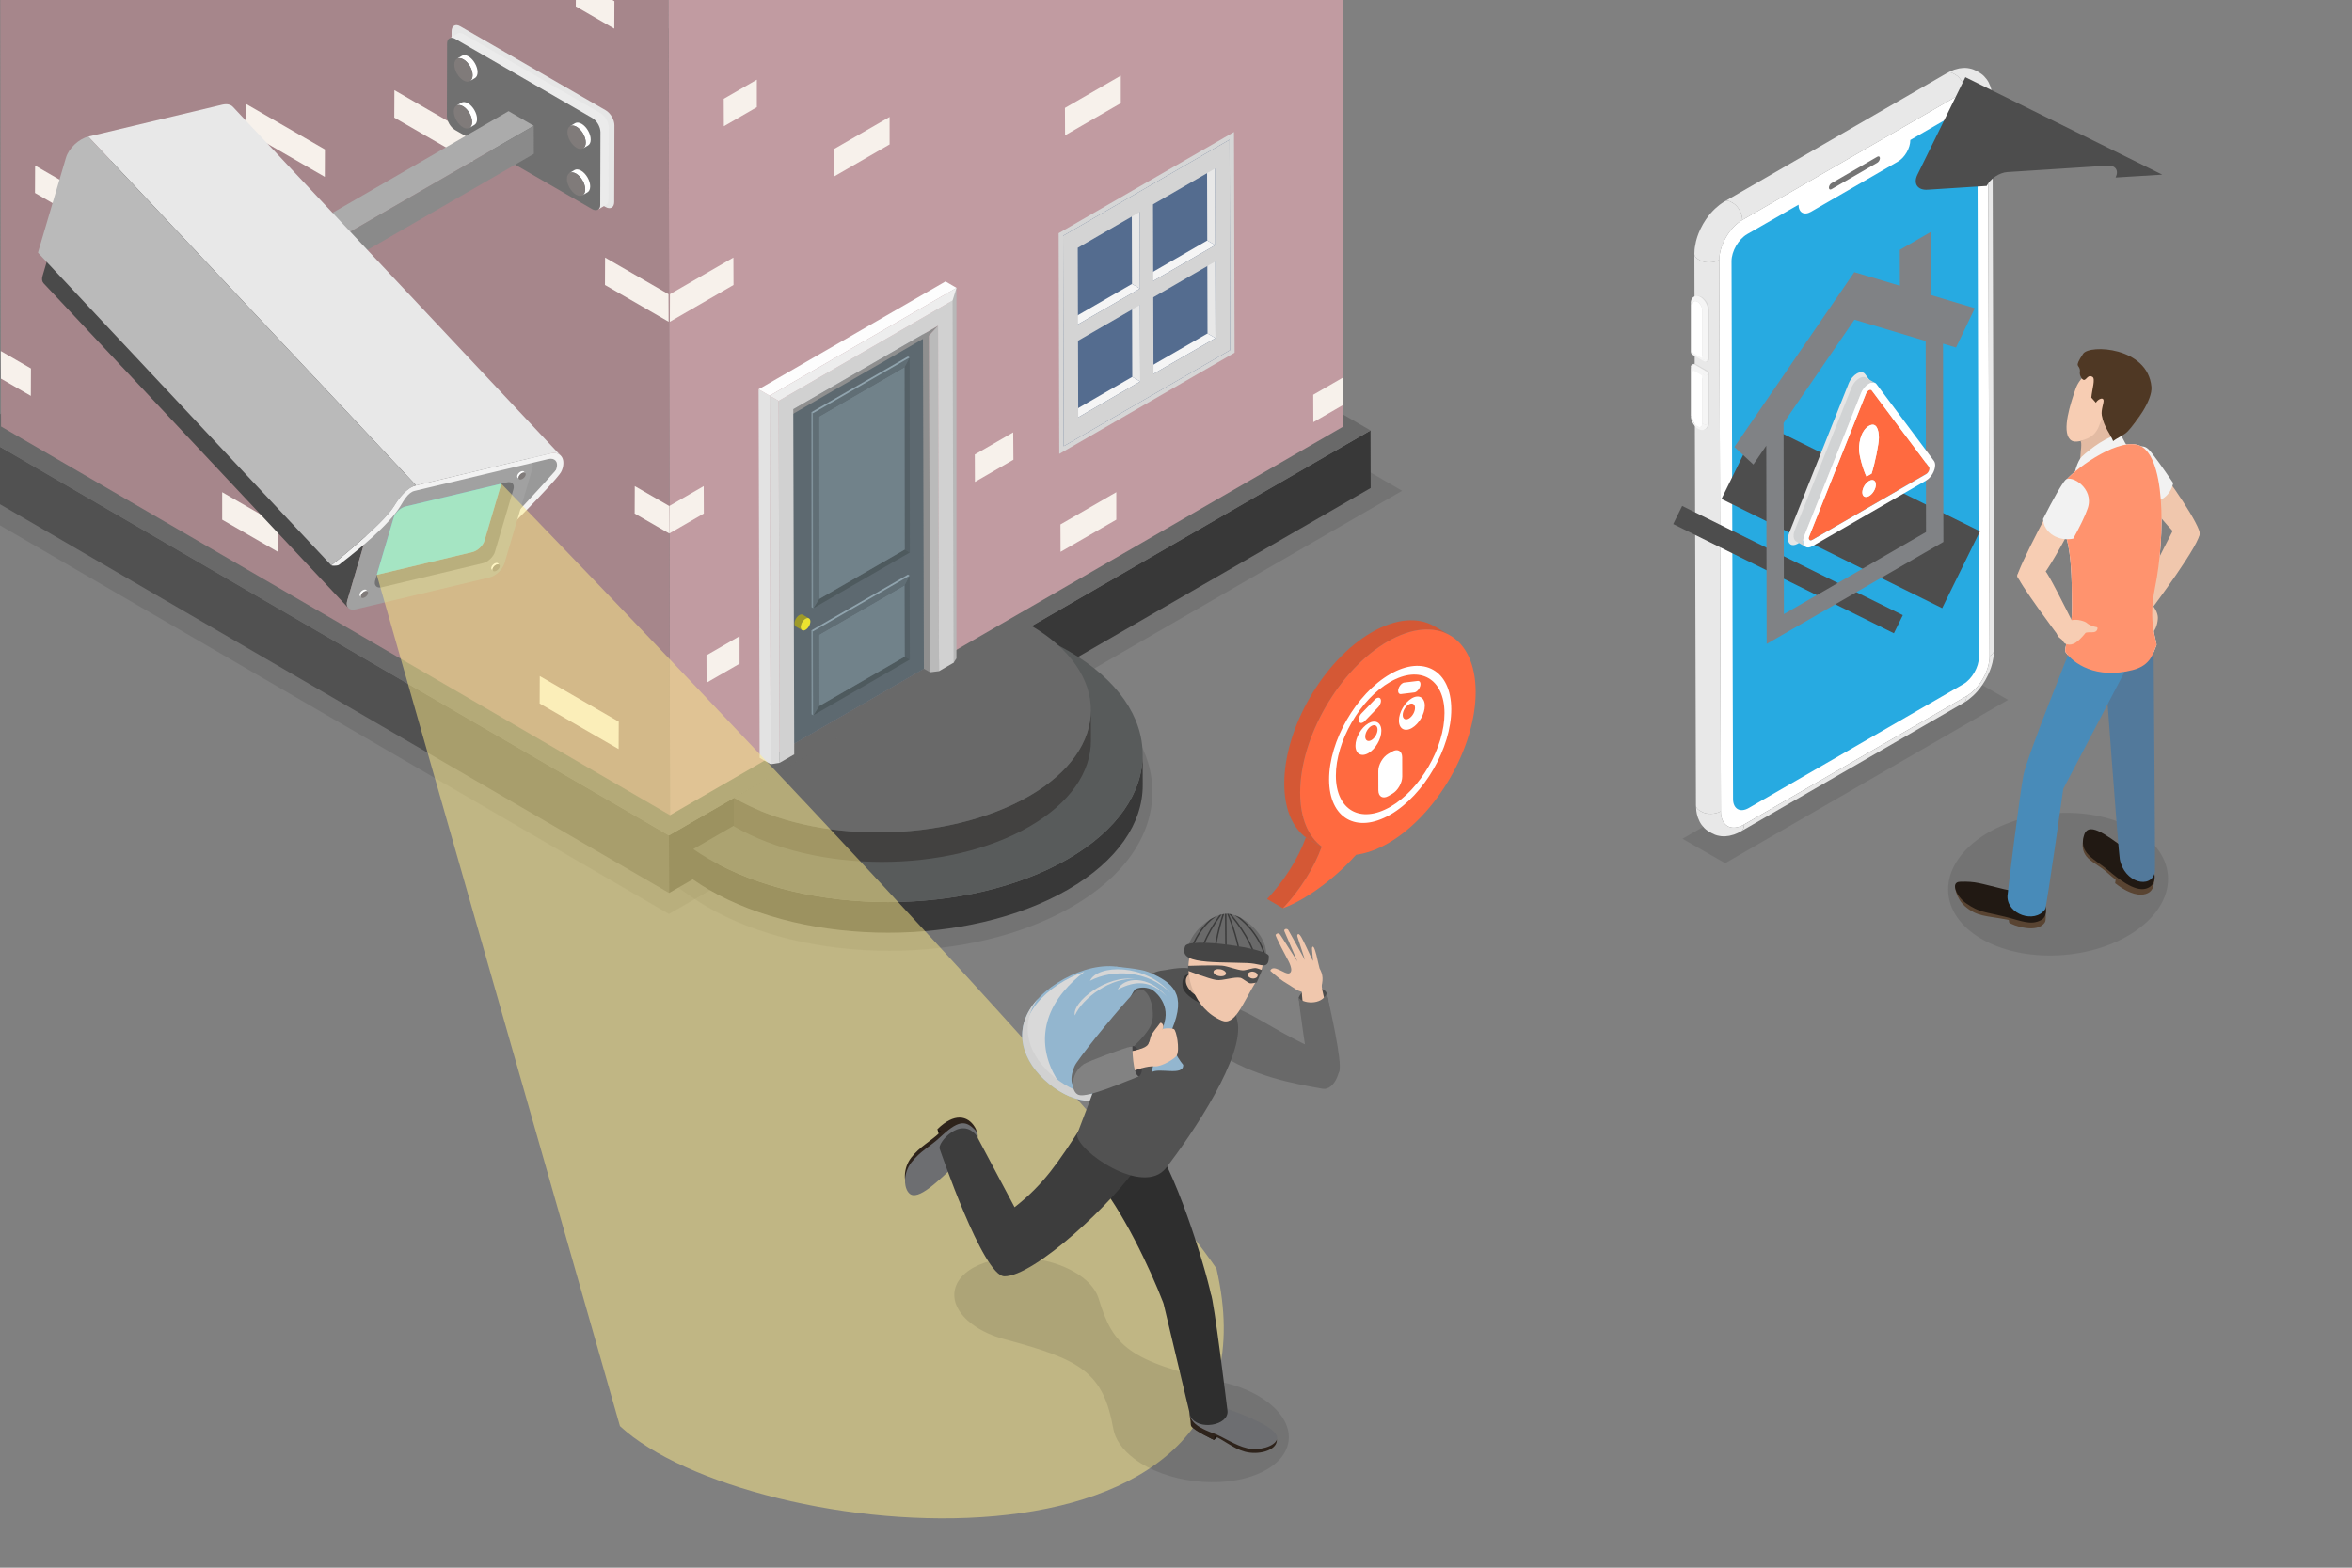 <svg xmlns="http://www.w3.org/2000/svg" xmlns:xlink="http://www.w3.org/1999/xlink" enable-background="new 0 0 3000 2000" viewBox="0 0 3000 2000"><rect x="0" y="0" width="3000" height="2000" fill="#808080" stroke="none"/><switch><g><path fill="#fff" d="M2725.972,567.422c36.714,8.862,36.042,116.643,22.765,182.147
				c-9.233,45.551,2.349,67.263,1.903,73.465c-4.505,9.94-6.754,25.627-30.134,31.703c-46.982,12.211-76.289-8.297-86.299-23.423
				c-0.468-12.005,8.942-21.643,8.654-58.97c-0.312-40.348-1.259-62.168-6.156-82.484c-6.267-26.001-13.692-60.087-3.302-75.024
				C2642.648,601.548,2696.808,560.382,2725.972,567.422z"/><path fill="#f0c7ad" d="M2804.759,676.083c-8.213-21.957-50.762-81.88-63.788-94.513
											c-7.917-7.679-18.433-9.399-29.524-4.935c-14.627,5.886-1.128,26.73,8.647,39.102c0,0,33.316,43.11,51.627,62.185
											C2779.319,685.837,2811.316,693.615,2804.759,676.083z"/><path fill="#f2f2f2" d="M2740.465,573.227c-7.917-7.678-16.42-1.949-27.512,2.514
											c-14.627,5.886-10.346,19.981-0.571,32.353c0,0,15.561,18.356,25.321,31.709c13.179,2.994,30.086-4.417,34.256-23.498
											C2761.114,600.307,2746.037,578.632,2740.465,573.227z"/><path fill="#f0c7ad" d="M2744.728,776.403l-24.301,1.734c0,0,46.598-93.165,50.589-100.31
											c4.319-7.732,31.44-5.998,34.443,1.695C2809.551,690.006,2744.728,776.403,2744.728,776.403z"/><path fill="#f0c7ad" d="M2721.825,797.394c1.335-2.984,1.359-8.318,2.311-9.083c0.303-0.042,2.275,4.468,2.656,10.54
									c0.453,7.2,0.311,9.653,1.04,10.716c2.522,6.753,15.007-0.401,16.578-1.509c5.847-4.122,8.111-14.878,7.967-20.351
									c-0.161-6.133-4.28-12.657-7.009-15.712c-1.798-2.013-4.982-12.148-5.562-14.156c-2.518-8.717-15.569,1.034-16.988,4.617
									c-1.348,3.403-1.832,5.425-3.096,6.934c-4.374,5.219-5.174,14.761-4.613,16.493c1.228,3.794,0.248,10.662-0.63,13.316
									c-0.231,0.699,0.126,1.479,0.829,1.699C2717.476,801.576,2720.136,801.168,2721.825,797.394z"/><ellipse cx="2625.095" cy="1128.031" opacity=".1" rx="140.526" ry="90.617" transform="rotate(-4.704 2624.59 1127.842)"/><path fill="#594432" d="M2698.914,1121.079c-0.491,0.969-0.78,4.158-1.04,5.666
																		c12,9.669,26.909,17.077,38.574,13.831c10.112-2.814,11.628-11.356,9.799-19.601L2698.914,1121.079z"/><path fill="#594432" d="M2737.088,1138.578c-14.653,4.077-37.872-15.019-48.961-25.042
																		c-10.728-9.697-21.106-13.566-27.017-21.197c-4.956-6.398-5.566-13.91-3.776-22.019
																		c4.723-21.391,26.004-3.024,52.929,16.485c17.293,12.53,28.671,13.612,34.064,23.945
																		C2748.809,1119.338,2750.381,1134.88,2737.088,1138.578z"/><path fill="#211913" d="M2737.166,1133.738c-14.653,4.077-35.722-12.952-47.327-22.759
																		c-11.045-9.333-22.18-15.156-28.091-22.787c-4.956-6.398-5.958-12.363-4.168-20.472
																		c4.722-21.391,26.867-4.028,53.792,15.481c17.294,12.53,28.671,13.612,34.064,23.945
																		C2749.918,1115.734,2750.458,1130.039,2737.166,1133.738z"/><path fill="#52799b" d="M2703.791,1096.041c5.604,30.145,39.992,38.873,44.843,16.561
																	c0.616-2.834-1.712-279.233-1.712-279.233l-62.538,12.228C2684.384,845.597,2701.894,1085.841,2703.791,1096.041z"/><path fill="#594432" d="M2562.713,1176.924c4.073,3.661,36.5,14.991,45.694-0.545
																		c1.377-2.327,0.866-9.9,0.866-9.9l-47.663,2.107L2562.713,1176.924z"/><path fill="#594432" d="M2605.638,1173.259c-9.126,11.241-23.768,4.061-46.497-0.245
																		c-25.849-4.896-37.34-3.352-53.016-16.998c-10.095-8.789-16.861-28.526-7.187-28.505
																		c20.646,0.043,25.307,7.053,57.093,14.641c20.772,4.959,33.599-1.349,43.914,4.078
																		C2608.002,1150.469,2613.148,1164.01,2605.638,1173.259z"/><path fill="#211913" d="M2603.513,1173.773c-13.406,7.185-25.4,0.805-46.756-4.408
																		c-25.826-6.304-31.476-5.088-48.679-16.75c-11.85-8.033-21.184-27.267-8.127-27.691
																		c20.635-0.67,24.639,1.942,56.425,9.531c20.772,4.959,38.939,3.202,47.153,11.472
																		C2610.354,1152.798,2613.08,1168.646,2603.513,1173.773z"/><path fill="#488bb9" d="M2560.548,1143.172c-0.621,23.293,34.685,35.515,47.981,16.953
																	c2.013-2.81,23.178-153.726,23.178-153.726l83.091-158.638l-74.209-19.028c0,0-54.794,135.733-59.701,160.266
																	C2576.453,1011.177,2560.675,1138.386,2560.548,1143.172z"/><path fill="#f7cdb3" d="M2695.436,568.613c9.254-15.583,27.329-22.35,36.344-43.893
																		c15.683-37.477,12.643-45.308-12.123-55.671c-20.898-8.745-62.036-2.573-72.355,27.371
																		c-6.3,18.282-17.712,52.729-7.076,64.005c6.612,7.009,18.25-1.172,19.778,2.476
																		C2661.234,565.836,2693.286,572.234,2695.436,568.613z"/><path fill="#e3bba3" d="M2653.466,562.494c2.65,1.528,0.166,14.746,0.039,20.274
																		c-0.095,4.161-0.146,8.163,0.259,10.367l53.542-2.656c2.368-2.134,1.725-16.501-4.721-17.426
																		c0.252-1.893,3.826-31.009,7.935-54.763c-13.711,14.256-26.766,5.79-32.286,22.687
																		C2672.21,559.419,2658.964,560.245,2653.466,562.494z"/><path fill="#f2f2f2" d="M2704.338,555.383c-14.078-1.588-38.744,17.633-49.102,27.3
																		c-4.773,4.454-11.532,22.771-10.182,36.272c7.297-9.876,17.251-27.805,27.045-30.227
																		c19.24-4.758,35.298-13.275,39.872-18.202c1.13-1.217,1.543-2.844,0.096-3.658
																		C2710.121,565.773,2706.867,555.668,2704.338,555.383z"/><path fill="#4f3824" d="M2744.172,493.346c-4.715-50.927-79.13-54.143-87.133-42.039
																		c-12.619,19.085-4.26,12.605-4.008,22.009c-1.062,4.76,1.555,8.969,3.069,10.358
																		c4.809,4.414,5.74-7.138,12.929-2.817c3.868,2.324-0.504,15.462-1.534,26.35l5.887,6.644
																		c1.162-3.276,8.804-8.158,9.719-3.248c0.61,3.271-3.496,12.256-2.24,19.337
																		c2.622,14.779,11.868,25.464,14.438,32.809c5.236-4.156,14.133-7.686,18.65-12.484
																		C2723.537,540.077,2745.801,510.941,2744.172,493.346z"/><path fill="#ff936e" d="M2725.972,567.422c36.714,8.862,36.042,116.643,22.765,182.147
																	c-9.233,45.551,2.349,67.263,1.903,73.465c-4.505,9.94-6.754,25.627-30.134,31.703
																	c-46.982,12.211-76.289-8.297-86.299-23.423c-0.468-12.005,8.942-21.643,8.654-58.97
																	c-0.312-40.348-1.259-62.168-6.156-82.484c-6.267-26.001-13.692-60.087-3.302-75.024
																	C2642.648,601.548,2696.808,560.382,2725.972,567.422z"/><g><path fill="#f7cdb3" d="M2631.279,789.371c4.322,2.349,7.265,2.836,11.226,1.812
																c7.39-1.911,17.432,1.877,18.915,3.279c3.248,3.07,9.581,5.187,12.69,5.578c0.818,0.103,1.436,0.84,1.32,1.657
																c-0.358,2.519-2.052,5.014-6.686,4.904c-3.664-0.087-7.334,0.116-8.568,0.711
																c-0.092,0.139-5.754,7.642-11.901,12.033c-8.606,6.147-15.434,1.424-15.962,0.165
																c-1.171-2.789-3.996-4.826-5.86-6.244C2619.028,807.62,2626.583,786.774,2631.279,789.371L2631.279,789.371z"/><path fill="#f7cdb3" d="M2573.187,733.89c2.163-10.46,24.407-11.7,35.521-5.35
																c3.462,1.978,26.403,48.169,34.235,63.741c6.043,12.017-6.275,23.527-16.657,19.989
																C2626.285,812.271,2571.958,739.834,2573.187,733.89z"/><path fill="#f7cdb3" d="M2636.158,614.458c7.082-6.44,23.436,13.161,17.837,29.998
																c-8.84,26.583-41.514,81.693-45.947,86.227c-8.949,9.152-29.927,16.775-34.944,5
																C2570.954,730.637,2625.59,624.069,2636.158,614.458z"/><path fill="#f2f2f2" d="M2634.809,612.025c-4.469,4.064-16.578,25.904-28.904,50.139
															c1.065,18.372,20.646,28.891,38.554,24.998c8.042-14.639,15.263-29.117,18.499-38.888
															C2671.437,622.682,2641.891,605.585,2634.809,612.025z"/></g><g><polygon points="2146.044 1070.062 2200.459 1101.211 2561.34 892.856 2506.925 861.706" opacity=".1"/><path fill="#fff" d="M2222.374,280.689c-16.271,9.384-29.458,32.225-29.396,50.916
																			c0.665,234.466,1.33,468.932,1.994,703.399c0.045,18.709,13.316,26.266,29.588,16.861
																			c94.586-54.609,189.172-109.218,283.757-163.828c16.272-9.385,29.457-32.216,29.396-50.916
																			c-0.665-234.466-1.329-468.932-1.994-703.398c-0.044-18.701-13.317-26.265-29.588-16.861
																			C2411.546,171.47,2316.96,226.079,2222.374,280.689z"/><path fill="#e8e8e8" d="M2504.579,896.652c0.947-0.586,2.231-1.335,3.157-1.955
																				c1.107-0.741,2.579-1.743,3.617-2.578c1.8-1.448,4.138-3.455,5.849-5.006c0.956-0.867,2.139-2.12,3.032-3.051
																				c1.993-2.077,7.154-7.817,12.013-16.24c5.017-8.695,7.399-16.258,8.009-18.368c0.342-1.18,0.82-2.75,1.083-3.951
																				c0.493-2.251,1.086-5.268,1.438-7.545c0.093-0.598,0.555-3.82,0.57-8.504c0.008,2.708-1.89,5.507-5.634,7.668
																				c0.061,18.7-13.124,41.531-29.396,50.916C2508.33,892.313,2506.888,895.319,2504.579,896.652z"/><path fill="#e8e8e8" d="M2220.822,1060.479l28.376-16.383l28.376-16.383l28.376-16.383l28.375-16.383
																				l28.376-16.383l28.376-16.383l28.376-16.383l28.376-16.383l28.376-16.383l28.376-16.383
																				c2.309-1.333,3.75-4.338,3.738-8.614l-283.757,163.828C2224.572,1056.141,2223.131,1059.146,2220.822,1060.479z"/><path fill="#e8e8e8" d="M2167.701,1033.929l2.903,1.687c6.414,3.727,17.326,3.452,24.368-0.613
																				c0.045,18.709,13.316,26.266,29.588,16.861c0.012,4.276-1.429,7.281-3.738,8.614
																				c-1.299,0.728-3.049,1.669-4.402,2.29c-1.394,0.64-3.281,1.444-4.743,1.909c-1.751,0.556-4.116,1.21-5.917,1.569
																				c-1.485,0.296-3.499,0.517-5.01,0.606c-2.17,0.128-4.133-0.001-5.397-0.131
																				c-1.554-0.161-3.597-0.601-5.119-0.955c-0.834-0.194-1.927-0.548-2.717-0.878
																				c-1.406-0.588-3.241-1.466-4.59-2.175l-2.903-1.687c-3.703-2.157-6.008-4.57-6.104-4.671
																				c-1.073-1.132-2.461-2.69-3.388-3.945c-0.861-1.165-1.905-2.802-2.554-4.097
																				c-0.755-1.507-1.667-3.568-2.247-5.151c-0.49-1.337-0.995-3.173-1.313-4.561c-0.288-1.259-0.62-2.953-0.76-4.236
																				c-0.224-2.056-0.382-4.813-0.452-6.881C2163.212,1029.869,2164.698,1032.184,2167.701,1033.929z"/><path fill="#e8e8e8" d="M2543.348,829.453l-0.199-70.34l-0.199-70.34l-0.199-70.34l-0.199-70.34
																				l-0.199-70.34l-0.199-70.34l-0.199-70.34l-0.199-70.34l-0.199-70.34l-0.199-70.34
																				c0.008,2.708-1.89,5.506-5.634,7.668l1.994,703.399C2541.458,834.959,2543.355,832.161,2543.348,829.453z"/><path fill="#e8e8e8" d="M2488.137,90.772c1.395-0.64,3.282-1.444,4.744-1.909
																				c1.75-0.556,4.116-1.21,5.917-1.569c1.485-0.295,3.499-0.517,5.011-0.606c2.286-0.134,4.362,0.025,5.397,0.132
																				c1.554,0.16,3.598,0.601,5.119,0.955c0.834,0.194,1.927,0.548,2.717,0.878c0.783,0.327,1.695,0.745,2.586,1.173
																				c0.685,0.302,1.358,0.628,2.003,1.003l2.903,1.687c3.704,2.158,6.01,4.571,6.106,4.673
																				c1.073,1.132,2.461,2.69,3.388,3.945c0.86,1.165,1.904,2.802,2.553,4.097c0.756,1.507,1.667,3.568,2.247,5.151
																				c0.49,1.337,0.995,3.173,1.313,4.561c0.288,1.258,0.62,2.952,0.76,4.236c0.224,2.056,0.382,4.812,0.452,6.879
																				c0.007,2.707-1.891,5.506-5.635,7.668c-0.044-18.701-13.317-26.266-29.588-16.861
																				c-0.022-8.092-5.242-17.677-11.656-21.404l-2.903-1.687c-3.024-1.758-5.775-1.9-7.835-0.71
																				C2485.035,92.333,2486.785,91.392,2488.137,90.772z"/><path fill="#e8e8e8" d="M2165.707,330.531l2.903,1.687c6.414,3.727,17.326,3.452,24.368-0.614
																				l1.994,703.399c-7.042,4.066-17.954,4.341-24.368,0.613l-2.903-1.687c-3.004-1.746-4.489-4.06-4.495-6.445
																				l-0.2-70.34l-0.199-70.34l-0.2-70.34l-0.199-70.34l-0.2-70.34l-0.199-70.34l-0.2-70.34l-0.199-70.34l-0.2-70.34
																				l-0.199-70.34C2161.218,326.471,2162.703,328.785,2165.707,330.531z"/><path fill="#e8e8e8" d="M2483.738,93.06c2.06-1.189,4.81-1.048,7.834,0.71l2.903,1.687
																				c6.414,3.727,11.633,13.312,11.656,21.404l-283.757,163.827c-0.023-8.091-5.242-17.676-11.656-21.404
																				l-2.903-1.687c-3.024-1.757-5.775-1.899-7.835-0.71C2294.566,202.277,2389.152,147.67,2483.738,93.06z"/><path fill="#e8e8e8" d="M2161.781,315.584c0.352-2.277,0.945-5.294,1.438-7.544
																				c0.263-1.2,0.742-2.77,1.083-3.95c0.611-2.111,2.994-9.674,8.01-18.369c4.861-8.426,10.021-14.166,12.013-16.242
																				c0.893-0.931,2.077-2.184,3.032-3.051c1.711-1.552,4.049-3.559,5.849-5.007c1.039-0.835,2.51-1.838,3.617-2.579
																				c0.926-0.619,2.21-1.368,3.157-1.955c2.06-1.189,4.81-1.047,7.834,0.71l2.903,1.687
																				c6.414,3.727,11.633,13.312,11.656,21.404c-16.271,9.384-29.458,32.225-29.396,50.916
																				c-7.042,4.066-17.954,4.341-24.368,0.614l-2.903-1.687c-3.003-1.745-4.488-4.059-4.495-6.444
																				C2161.227,319.403,2161.689,316.182,2161.781,315.584z"/><path fill="#d9d9d9" d="M2173.746,381.276c2.447,2.381,3.843,4.823,4.584,6.453
																				c1.583,3.481,1.776,5.699,1.839,7.673v0v6.265v6.266v6.266v6.266v6.266v6.265v6.266v6.265v6.266v6.266v0.001
																				c-0.004,0.808-0.241,1.35-0.343,1.545c-0.362,0.695-0.731,0.933-1.057,1.143l-0.557,0.319
																				c-0.943,0.493-1.895,0.451-2.997-0.134l-0.001-0.001l0.001,0.001c-4.903-2.813-9.807-5.625-14.71-8.438
																				c-0.147-0.085-0.28-0.22-0.403-0.378c0.123,0.158,0.255,0.293,0.403,0.378c-0.622-0.361-2.076-1.445-2.146-3.707
																				v0v-6.225v-6.225v-6.225v-6.225v-6.225v-6.225v-6.225v-6.225v-6.225v-6.225v0
																				c0.013-2.547,0.653-4.091,0.848-4.503c0.304-0.64,0.591-1.244,1.207-1.964c0.614-0.716,1.059-1.002,1.676-1.398
																				l0.557-0.319C2167.586,375.661,2172.759,380.315,2173.746,381.276z"/><path fill="#d9d9d9" d="M2180.22,476.684L2180.22,476.684v6.265v6.265v6.266v6.265v6.265v6.266v6.266
																				v6.266v6.265v6.266v0c-0.018,2.371-0.559,3.772-0.964,4.62c-0.567,1.186-1.295,1.894-1.903,2.363l0,0v0
																				c-0.037,0.031-0.073,0.063-0.111,0.093v0c-0.192,0.153-0.391,0.294-0.603,0.415l-0.556,0.319
																				c-0.75,0.402-1.392,0.66-2.454,0.788c-1.309,0.158-2.615-0.171-2.628-0.174c-0.509-0.13-1.862-0.477-3.343-1.392
																				c-0.071-0.044-0.14-0.092-0.213-0.134c-0.35-0.201-1.65-1.102-2.499-1.943c-1.815-1.796-3.339-3.696-4.873-7.13
																				c-0.13-0.292-0.803-1.847-1.228-3.761c-0.374-1.688-0.401-2.593-0.435-3.739c0,0.091,0.046,0.192,0.069,0.288
																				c-0.022-0.096-0.069-0.197-0.069-0.288v-6.225v-6.225v-6.225v-6.225v-6.225v-6.225v-6.225v-6.225v-6.225v-6.225
																				v0v0l0,0l0,0c0.004-0.809,0.241-1.351,0.343-1.546c0.362-0.695,0.731-0.933,1.057-1.143l0.557-0.319
																				c0.943-0.493,1.895-0.451,2.997,0.134l1.471,0.844l1.471,0.844l1.471,0.844l1.471,0.844l1.471,0.844l1.471,0.844
																				l1.471,0.844l1.471,0.844l1.471,0.844l1.471,0.844C2178.696,473.337,2180.15,474.421,2180.22,476.684z"/><path fill="#f5f5f5" d="M2157.786,450.576L2157.786,450.576L2157.786,450.576
																					c-0.741-0.612-1.14-1.254-1.14-1.797c0.069,2.263,1.524,3.346,2.146,3.707
																					C2158.314,452.213,2157.95,451.536,2157.786,450.576L2157.786,450.576z"/><path fill="#f5f5f5" d="M2156.646,386.529v6.225v6.225v6.225v6.225v6.225v6.225v6.225v6.225v6.225v6.225
																					c0,0.751,0.765,1.693,2.142,2.482v-62.25C2157.411,388.222,2156.646,387.28,2156.646,386.529z"/><path fill="#f5f5f5" d="M2158.792,452.487c4.904,2.813,9.807,5.625,14.71,8.438
																					c-0.659-0.378-1.101-1.524-1.101-3.125l-14.71-8.438C2157.69,450.963,2158.133,452.109,2158.792,452.487z"/><path fill="#f5f5f5" d="M2178.112,459.596c-0.362,0.695-0.731,0.933-1.057,1.143l-0.557,0.319
																					c-0.943,0.493-1.895,0.451-2.997-0.134c-0.478-0.274-0.841-0.95-1.006-1.911l0,0l0,0l0.003,0.003
																					c1.817,0.723,3.785,0.878,4.788,0.303l0.556-0.319c0.414-0.237,0.611-0.569,0.611-0.95
																					C2178.451,458.858,2178.214,459.401,2178.112,459.596z"/><rect width="2.836" height="18.664" x="2164.65" y="443.741" fill="#f5f5f5" transform="rotate(-60 2166.12 453.107)"/><path fill="#fff" d="M2164.615,384.719c-3.242-1.647-5.819,0.301-5.828,4.285
																					c0.002,19.635,0.003,39.27-0.009,58.896c-0.001,1.292,0.687,2.483,1.808,3.125
																					c3.089,1.768,6.185,3.541,9.282,5.314c0.639,0.366,1.437-0.094,1.437-0.83c0.005-19.9,0.003-39.822-0.006-59.73
																					c0.002-4.007-2.845-8.924-6.338-10.879C2164.838,384.828,2164.665,384.809,2164.615,384.719z"/><path fill="#f5f5f5" d="M2172.032,381.269c2.447,2.381,3.843,4.823,4.584,6.453
																					c1.583,3.481,1.776,5.699,1.839,7.673v0v6.265v6.266v6.266v6.266v6.266v6.266v6.265v6.265v6.266v6.266
																					c0,0.381-0.197,0.712-0.611,0.95l-0.556,0.319c-1.23,0.705-3.909,0.312-5.984-0.878v-62.655
																					c0.004-4.021-2.847-8.934-6.343-10.892c-0.115-0.064-0.294-0.084-0.343-0.182
																					c-3.245-1.633-5.826,0.302-5.83,4.3c-1.376-0.79-2.142-1.732-2.142-2.483c0.013-2.547,0.653-4.091,0.848-4.503
																					c0.304-0.64,0.591-1.244,1.208-1.964c0.614-0.716,1.059-1.002,1.676-1.398l0.556-0.319
																					C2165.873,375.655,2171.045,380.309,2172.032,381.269z"/><path fill="#f5f5f5" d="M2175.477,547.029c-0.227,0.169-0.435,0.307-0.603,0.415
																							C2175.086,547.323,2175.285,547.182,2175.477,547.029z"/><path fill="#f5f5f5" d="M2177.491,544.573c-0.567,1.186-1.295,1.894-1.903,2.363
																							c0.387-0.328,0.736-0.717,1.032-1.174c-0.296,0.457-0.644,0.846-1.032,1.174v0
																							c-0.037,0.031-0.073,0.063-0.111,0.093v0c-0.192,0.153-0.391,0.294-0.603,0.415l-0.557,0.319
																							c-0.75,0.402-1.392,0.66-2.454,0.788c-1.309,0.158-2.615-0.171-2.628-0.174
																							c-0.509-0.131-1.862-0.478-3.343-1.392c-0.072-0.044-0.141-0.092-0.214-0.134
																							c-0.35-0.201-1.649-1.102-2.499-1.943c-1.815-1.796-3.339-3.696-4.873-7.13
																							c-0.131-0.292-0.803-1.847-1.228-3.761c-0.374-1.688-0.401-2.593-0.435-3.739
																							c0,0.751,0.765,1.693,2.142,2.482c0.004,4.003,2.585,8.898,5.83,10.988c0.049-0.042,0.229,0.145,0.343,0.212
																							c3.496,2.052,6.347,0.41,6.343-3.616c2.075,1.19,4.754,1.583,5.984,0.878l0.556-0.319
																							c0.414-0.237,0.611-0.569,0.611-0.95C2178.437,542.324,2177.896,543.726,2177.491,544.573z"/><path fill="#f5f5f5" d="M2156.646,468.028v6.225v6.225v6.225v6.225v6.225v6.225v6.225v6.225v6.225
																						v6.225c0,0.751,0.765,1.693,2.142,2.482v-62.25C2157.411,469.721,2156.646,468.779,2156.646,468.028z"/><path fill="#f5f5f5" d="M2160.473,465.203l-0.557,0.319c-1.004,0.576-1.853,2.362-2.131,4.306l0-0.003
																						l-0.001-0.002c-0.74-0.612-1.138-1.254-1.138-1.796c0.004-0.809,0.241-1.351,0.343-1.546
																						c0.362-0.695,0.731-0.933,1.057-1.143l0.557-0.319c0.943-0.493,1.895-0.451,2.997,0.134
																						C2161.268,464.964,2160.884,464.967,2160.473,465.203z"/><rect width="5.511" height="16.617" x="2162.792" y="467.968" fill="#f5f5f5" transform="rotate(-60 2165.59 476.314)"/><path fill="#fff" d="M2170.151,478.303c-2.961-1.695-5.928-3.395-8.887-5.098
																							c-1.1-0.633-2.47,0.16-2.47,1.429c0,19.38-0.012,38.752-0.01,58.132c0.007,3.992,2.593,8.901,5.833,10.976
																							c0.042-0.037,0.221,0.148,0.344,0.219c3.495,2.059,6.348,0.413,6.344-3.619
																							c-0.01-20.018,0.004-40.042-0.005-60.06C2171.299,479.464,2170.861,478.709,2170.151,478.303z"/><path fill="#f5f5f5" d="M2175.184,473.64l-0.557,0.319c-1.229,0.705-2.227,3.227-2.227,5.63
																						l-14.71-8.438c0-2.404,0.997-4.925,2.227-5.63l0.557-0.319c0.41-0.236,0.795-0.239,1.125-0.049l1.471,0.844
																						l1.471,0.844l1.471,0.844l1.471,0.844l1.471,0.844l1.471,0.844l1.471,0.844l1.471,0.844l1.471,0.844
																						l1.471,0.844C2175.979,473.401,2175.594,473.405,2175.184,473.64z"/><path fill="#f5f5f5" d="M2178.455,483.564v6.266v6.266v6.266v6.266v6.265v6.266v6.266v6.266v6.266
																						c0,0.381-0.197,0.712-0.611,0.95l-0.556,0.319c-1.23,0.705-3.909,0.312-5.984-0.878l0-62.655
																						c2.075,1.19,4.755,1.583,5.984,0.878l0.556-0.319c0.414-0.237,0.611-0.569,0.611-0.95V483.564z"/><path fill="#f5f5f5" d="M2178.455,477.298c0,0.381-0.197,0.712-0.611,0.95l-0.556,0.319
																						c-1.003,0.575-2.97,0.42-4.787-0.302l-0.004-0.001c0.278-1.942,1.126-3.728,2.13-4.304l0.557-0.319
																						c0.41-0.235,0.795-0.239,1.125-0.049C2176.931,473.952,2178.385,475.036,2178.455,477.298z"/><g><path fill="#747474" d="M2336.105,241.345c-1.833,1.058-3.325,0.208-3.331-1.898
																				c-0.006-2.106,1.476-4.674,3.309-5.732l58.464-33.754c1.833-1.058,3.325-0.208,3.331,1.898
																				c0.006,2.106-1.476,4.674-3.31,5.732L2336.105,241.345L2336.105,241.345z"/><path fill="#27aae1" d="M2228.517,298.741c-11.019,6.362-19.955,21.831-19.919,34.492l1.923,686.127
																				c0.036,12.662,9.03,17.787,20.049,11.425l273.614-157.971c11.012-6.358,19.948-21.835,19.912-34.496
																				l-1.923-686.127c-0.036-12.662-9.03-17.779-20.042-11.421l-65.512,37.824
																				c0.029,10.261-7.024,22.47-15.747,27.506l-110.999,64.086c-8.722,5.036-15.815,0.994-15.843-9.029
																				L2228.517,298.741z"/></g><g><defs><path id="a" d="M2228.517,298.741c-11.019,6.362-19.955,21.831-19.919,34.492l1.923,686.127
																		c0.036,12.662,9.03,17.787,20.049,11.425l273.614-157.971c11.012-6.358,19.948-21.835,19.912-34.496
																		l-1.923-686.127c-0.036-12.662-9.03-17.779-20.042-11.421l-65.512,37.824c0.029,10.261-7.024,22.47-15.747,27.506
																		l-110.999,64.086c-8.722,5.036-15.815,0.994-15.843-9.029L2228.517,298.741z"/></defs><clipPath id="b"><use overflow="visible" xlink:href="#a"/></clipPath><rect width="595.306" height="188.734" x="2194.524" y="102.088" fill="#4d4d4d" clip-path="url(#b)" transform="rotate(-153.663 2492.196 196.493)"/><rect width="595.306" height="109.304" x="2065.769" y="603.81" fill="#4d4d4d" clip-path="url(#b)" transform="rotate(-153.663 2363.432 658.502)"/><rect width="595.306" height="25.78" x="2023.705" y="733.871" fill="#4d4d4d" clip-path="url(#b)" transform="rotate(-153.663 2321.366 746.8)"/></g><g><path fill="#808285" d="M2463.144,376.49l55.754,16.685l-24.004,50.195l-16.548-4.944l0.472,252.949
									l-225.436,130.155l-0.472-252.963l-16.466,24.018l-24.222-22.366l152.957-223.034l58.141,17.38l-0.13-45.846l39.725-22.935
									L2463.144,376.49z M2456.663,678.764l-0.446-243.735l-90.854-27.205l-90.415,131.861l0.446,243.735L2456.663,678.764
									L2456.663,678.764z"/></g><g><path fill="#e6e6e6" d="M2457.097,585.149c0.03,7.229-5.028,16.636-12.127,20.735l-152.18,87.861
									c-7.599,4.387-12.909,0.02-12.136-8.046c0.178-1.859,0.679-3.914,1.55-6.104l75.681-190.216
									c2.319-5.843,6.411-10.451,10.497-12.81c4.098-2.366,8.202-2.49,10.547,0.66l76.51,102.348
									C2456.539,581.054,2457.061,582.986,2457.097,585.149z"/><path fill="#ff6a40" d="M2387.39,498.043l72.997,97.648c1.107,1.503,0.375,3.815,0.013,4.733
									c-0.372,0.938-1.469,3.231-3.694,4.516l-145.192,83.827c-2.225,1.284-3.331,0.262-3.707-0.243
									c-0.365-0.499-1.109-1.958-0.013-4.733L2380,502.31c1.106-2.768,2.945-4.071,3.683-4.497
									C2384.432,497.38,2386.272,496.559,2387.39,498.043z M2387.25,604.249c4.035-12.559,9.314-37.803,9.291-45.751
									c-0.03-10.453-3.269-20.626-12.729-15.164c-9.45,5.456-12.621,19.329-12.591,29.782c0.022,7.948,5.427,27.023,9.52,34.89
									L2387.25,604.249L2387.25,604.249z M2384.065,632.771c4.758-2.747,8.612-9.256,8.597-14.534
									c-0.015-5.29-3.893-7.336-8.651-4.589c-4.758,2.747-8.6,9.25-8.585,14.54
									C2375.441,633.466,2379.308,635.518,2384.065,632.771L2384.065,632.771z"/><path fill="#fff" d="M2384.011,613.648c4.758-2.747,8.636-0.701,8.651,4.589
										c0.015,5.277-3.839,11.787-8.596,14.534c-4.758,2.747-8.625,0.695-8.64-4.582
										C2375.411,622.898,2379.254,616.395,2384.011,613.648z"/><path fill="#fff" d="M2383.812,543.335c9.461-5.462,12.7,4.71,12.729,15.164
										c0.023,7.948-5.256,33.191-9.291,45.75l-6.509,3.758c-4.093-7.867-9.497-26.943-9.52-34.89
										C2371.192,562.663,2374.363,548.79,2383.812,543.335z"/><path fill="#d1d3d4" d="M2377.836,494.79c0.102-0.125,0.203-0.251,0.306-0.373c0.259-0.304,0.526-0.589,0.793-0.875
										c0.18-0.193,0.358-0.393,0.541-0.577c0.128-0.128,0.261-0.242,0.39-0.366c0.479-0.458,0.966-0.886,1.459-1.281
										c0.166-0.133,0.332-0.267,0.499-0.393c0.608-0.457,1.22-0.883,1.834-1.238c0.514-0.297,1.028-0.542,1.539-0.763
										c0.137-0.059,0.274-0.117,0.41-0.171c0.307-0.12,0.612-0.223,0.915-0.314c0.135-0.04,0.271-0.088,0.404-0.123
										c0.167-0.043,0.33-0.072,0.495-0.105c0.198-0.04,0.397-0.082,0.593-0.109c0.116-0.016,0.229-0.024,0.344-0.034
										c0.225-0.021,0.449-0.034,0.668-0.035c0.093,0,0.185-0.001,0.277,0.003c0.035,0.001,0.068,0.008,0.103,0.009
										c1.535,0.778,3.033,1.527,4.315,2.272c-0.246-0.33-0.511-0.622-0.795-0.878c-0.105-0.094-0.223-0.159-0.333-0.243
										c-0.187-0.145-0.37-0.301-0.571-0.417l-0.441-0.256c0.147,0.068,0.299,0.123,0.44,0.205l-0.011-0.007
										c0.004,0.002,0.008,0.005,0.012,0.007l-12.158-7.065c-0.02-0.012-0.04-0.023-0.06-0.035
										c-0.182-0.102-0.368-0.193-0.559-0.273c-0.054-0.023-0.112-0.038-0.167-0.059c-0.062-0.024-0.126-0.045-0.189-0.067
										c-0.078-0.026-0.154-0.059-0.233-0.082c-0.172-0.05-0.349-0.087-0.527-0.121c-0.026-0.005-0.051-0.013-0.078-0.018
										c-0.009-0.002-0.018-0.005-0.026-0.006c-0.225-0.039-0.454-0.065-0.686-0.08c-0.051-0.003-0.104,0.001-0.155-0.001
										c-0.09-0.004-0.181-0.002-0.272-0.002c-0.112,0-0.221-0.008-0.333-0.003c-0.103,0.004-0.21,0.022-0.314,0.031
										c-0.121,0.01-0.242,0.02-0.364,0.036c-0.067,0.009-0.132,0.01-0.199,0.02c-0.121,0.019-0.247,0.055-0.369,0.079
										c-0.17,0.033-0.34,0.066-0.512,0.109c-0.059,0.015-0.116,0.021-0.175,0.037c-0.087,0.024-0.177,0.065-0.265,0.091
										c-0.299,0.089-0.598,0.191-0.901,0.309c-0.082,0.032-0.162,0.05-0.244,0.084c-0.052,0.021-0.104,0.055-0.155,0.077
										c-0.469,0.201-0.941,0.423-1.413,0.689c-0.024,0.014-0.048,0.027-0.072,0.041c-0.031,0.018-0.062,0.035-0.093,0.053
										c-0.031,0.018-0.062,0.036-0.092,0.054c-0.025,0.015-0.05,0.029-0.074,0.044c-0.569,0.337-1.135,0.736-1.698,1.161
										c-0.138,0.104-0.274,0.212-0.411,0.322c-0.604,0.481-1.203,0.993-1.784,1.567c-0.001,0.001-0.002,0.002-0.003,0.003
										c-0.05,0.05-0.098,0.107-0.148,0.158c-0.362,0.365-0.722,0.739-1.07,1.138c0.001,0,0.002,0.001,0.002,0.001l0,0
										c-0.001-0.001-0.001-0.001-0.002-0.001c-0.008,0.009-0.015,0.019-0.022,0.028c-0.009,0.01-0.018,0.019-0.027,0.029
										c-0.315,0.362-0.624,0.737-0.925,1.126c-0.087,0.112-0.17,0.232-0.256,0.347c-0.073,0.097-0.145,0.195-0.217,0.294
										c-0.092,0.126-0.187,0.247-0.277,0.376c-0.222,0.316-0.438,0.639-0.649,0.969l0.011,0.007
										c-0.873,1.365-1.658,2.839-2.299,4.419c0.008,0.005,0.016,0.01,0.024,0.014c-0.025,0.061-0.055,0.117-0.079,0.178
										l-0.018-0.01l-72.206,181.481c-0.024,0.06-0.048,0.12-0.071,0.18c0,0,0,0,0,0l0,0c0,0,0,0,0,0
										c-0.001,0.003-0.002,0.007-0.004,0.01c-0.012,0.03-0.023,0.06-0.035,0.089c-0.139,0.363-0.268,0.721-0.386,1.076
										c-0.022,0.066-0.038,0.129-0.059,0.194c-0.044,0.136-0.083,0.269-0.124,0.404c-0.054,0.177-0.114,0.357-0.163,0.532
										c-0.035,0.125-0.059,0.244-0.091,0.368c-0.048,0.185-0.094,0.369-0.136,0.552c-0.025,0.109-0.058,0.221-0.081,0.328
										c-0.026,0.122-0.038,0.236-0.061,0.356c-0.055,0.284-0.104,0.564-0.145,0.84c-0.015,0.104-0.041,0.214-0.055,0.317
										c-0.027,0.209-0.05,0.417-0.069,0.621c0,0.002,0,0.005-0.001,0.007c-0.393,4.099,0.861,7.197,3.215,8.565l12.158,7.065
										c-2.354-1.368-3.607-4.465-3.214-8.565l0,0c0-0.001,0-0.002,0-0.003c0.029-0.301,0.079-0.615,0.126-0.927
										c0.04-0.267,0.086-0.537,0.14-0.812c0.048-0.246,0.101-0.494,0.16-0.746c0.042-0.177,0.084-0.355,0.132-0.535
										c0.088-0.336,0.187-0.677,0.295-1.023c0.032-0.103,0.06-0.204,0.094-0.308c0.159-0.482,0.333-0.972,0.531-1.47
										l72.206-181.481c0.822-2.07,1.877-3.975,3.078-5.67c0.044-0.062,0.09-0.121,0.135-0.182
										C2377.174,495.619,2377.502,495.199,2377.836,494.79z"/><path fill="#fff" d="M2468.3,593.281c0.029,6.897-4.797,15.872-11.57,19.783l-145.192,83.827
										c-7.25,4.186-12.316,0.019-11.578-7.677c0.17-1.774,0.648-3.734,1.479-5.824l72.206-181.481
										c2.213-5.575,6.116-9.971,10.015-12.222c3.91-2.257,7.826-2.376,10.063,0.63l72.997,97.648
										C2467.768,589.374,2468.266,591.217,2468.3,593.281z M2460.401,600.424c0.362-0.919,1.094-3.23-0.013-4.733l-72.997-97.648
										c-1.119-1.484-2.958-0.663-3.708-0.23c-0.738,0.426-2.576,1.728-3.683,4.497l-72.206,181.481
										c-1.095,2.775-0.352,4.234,0.013,4.733c0.376,0.505,1.483,1.527,3.707,0.243l145.192-83.827
										C2458.932,603.655,2460.029,601.361,2460.401,600.424L2460.401,600.424z"/></g></g><g><defs><rect id="c" width="2028.024" height="1374.382"/></defs><clipPath id="d"><use overflow="visible" xlink:href="#c"/></clipPath><g clip-path="url(#d)"><polygon points="1788.363 626.146 858.99 86.05 -76.155 625.951 853.218 1166.05" opacity=".1"/><path d="M1134.285,1213.024c-87.538-0.005-170.024-19.924-232.254-56.091
												c-6.909-4.013-13.683-8.343-20.737-13.246l-25.5-17.72l480.78-277.582l9.411,4.576
												c8.343,4.061,15.733,7.972,22.604,11.956c65.406,38.01,101.375,89.713,101.298,145.592
												c-0.087,56.221-36.586,108.232-102.8,146.453c-62.615,36.153-145.294,56.062-232.783,56.062
												C1134.295,1213.024,1134.295,1213.024,1134.285,1213.024z" opacity=".1"/><path fill="#515151" d="M853.408,1139.242c-6.823-3.965-13.645-7.93-20.468-11.895
													C618.168,1002.535,403.395,877.722,188.622,752.91c-19.317-11.225-38.633-22.451-57.95-33.677
													c-55.451-32.225-110.902-64.45-166.353-96.674c-0.069-24.484-0.139-48.968-0.208-73.452
													C178.884,673.92,393.657,798.732,608.429,923.545c6.823,3.965,13.645,7.93,20.468,11.895
													c74.768,43.45,149.535,86.901,224.303,130.351c0.006,2.143,0.012,4.285,0.018,6.427
													C853.281,1094.559,853.345,1116.901,853.408,1139.242z"/><polygon fill="#383838" points="853.2 1065.79 853.408 1139.242 1748.313 622.568 1748.104 549.116"/><polygon fill="#696969" points="-35.889 549.108 853.2 1065.79 1748.104 549.116 859.016 32.433"/><polygon fill="#a6868b" points="-1.021 -788.402 1.327 544.097 854.595 1039.963 852.247 -292.536"/><polygon fill="#c19ba1" points="852.247 -292.536 854.595 1039.963 1713.444 544.105 1711.097 -788.394"/><polygon fill="#dccfb4" points="-1.021 -788.402 852.247 -292.536 1711.097 -788.394 857.829 -1284.26"/><path fill="#383838" d="M904.219,1095.947c125.972,73.207,330.91,73.228,457.74,0.002
																c63.806-36.838,95.672-85.203,95.535-133.495l0.068,39.067c0.137,48.292-31.73,96.657-95.535,133.495
																c-126.83,73.225-331.769,73.205-457.741-0.002c-7.044-4.094-13.643-8.365-19.934-12.735l-0.068-39.067
																C890.576,1087.582,897.175,1091.854,904.219,1095.947z"/><path fill="#585b5b" d="M884.285,1083.212c6.291,4.37,12.89,8.642,19.934,12.735
																c125.972,73.207,330.911,73.228,457.741,0.002c126.796-73.206,127.464-191.934,1.492-265.141
																c-7.044-4.093-14.396-7.93-21.92-11.588L884.285,1083.212z"/><path fill="#424140" d="M1312.87,1015.452c52.469-30.293,78.672-70.052,78.559-109.746l0.068,39.067
																c0.113,39.694-26.09,79.453-78.559,109.746c-104.225,60.174-272.703,60.193-376.93-0.417l-0.068-36.233
																C1040.168,1078.479,1208.645,1075.626,1312.87,1015.452z"/><path fill="#696969" d="M935.94,1017.87c104.228,60.61,272.706,57.756,376.93-2.418
																c104.259-60.194,104.808-157.763,1.261-217.938L935.94,1017.87z"/><polygon fill="#8f8f8f" points="1185.024 427.851 1170.954 419.674 1172.173 849.483 1186.242 857.66"/><polygon fill="#5f8cba" points="1030.824 783.623 1030.081 521.511 1156.264 448.659 1157.007 710.772 1030.824 783.623"/><polygon fill="#556167" points="1008.323 944.798 1013.385 947.646 1012.167 517.838 1007.104 514.989"/><polygon fill="#8fa2ac" points="1009.082 520.653 1001.069 515.996 1002.288 945.805 1010.3 950.461"/><polygon fill="#495157" points="1177.204 423.587 1169.191 418.931 1001.069 515.996 1009.082 520.653"/><path fill="#5d6970" d="M1178.422,853.396L1010.3,950.461l-1.219-429.809l168.122-97.066L1178.422,853.396z"/><polygon fill="#546066" points="1154.01 837.733 1160.52 841.437 1160.216 734.394 1153.752 746.756"/><polygon fill="#4e5a5e" points="1044.858 900.752 1037.386 912.529 1160.52 841.437 1154.01 837.733"/><polygon fill="#71828a" points="1044.6 809.775 1044.858 900.752 1154.01 837.733 1153.752 746.756"/><polygon fill="#606e75" points="1153.752 746.756 1160.216 734.394 1037.083 805.485 1044.6 809.775"/><polygon fill="#80929b" points="1037.083 805.485 1034.885 804.208 1035.189 911.252 1037.386 912.529"/><polygon fill="#90a4ae" points="1160.216 734.394 1158.019 733.117 1034.885 804.208 1037.083 805.485"/><polygon fill="#606e75" points="1044.6 809.775 1037.083 805.485 1037.386 912.529 1044.858 900.752"/><polygon fill="#546066" points="1154.01 701.137 1160.52 704.841 1160.216 456.066 1153.752 468.428"/><polygon fill="#4e5a5e" points="1044.858 764.156 1037.386 775.933 1160.52 704.841 1154.01 701.137"/><polygon fill="#71828a" points="1044.6 531.447 1044.858 764.156 1154.01 701.137 1153.752 468.428"/><polygon fill="#606e75" points="1153.752 468.428 1160.216 456.066 1037.083 527.157 1044.6 531.447"/><polygon fill="#80929b" points="1037.083 527.157 1034.885 525.88 1035.189 774.656 1037.386 775.933"/><polygon fill="#90a4ae" points="1160.216 456.066 1158.019 454.789 1034.885 525.88 1037.083 527.157"/><polygon fill="#606e75" points="1044.6 531.447 1037.083 527.157 1037.386 775.933 1044.858 764.156"/><path fill="#9e9a29" d="M1019.551,784.724c1.716-0.991,3.272-1.083,4.396-0.429l7.885,4.582
															c-1.124-0.653-2.68-0.561-4.396,0.43c-3.393,1.959-6.152,6.737-6.141,10.657c0.006,1.95,0.696,3.321,1.805,3.966
															l-7.885-4.582c-1.11-0.645-1.8-2.016-1.805-3.966C1013.399,791.462,1016.158,786.683,1019.551,784.724z"/><path fill="#ebe32f" d="M1027.436,789.307c-3.393,1.959-6.152,6.737-6.141,10.657
																c0.011,3.919,2.788,5.502,6.181,3.543c3.411-1.969,6.17-6.748,6.159-10.667
																C1033.624,788.92,1030.847,787.338,1027.436,789.307z"/><polygon fill="#bababa" points="1196.486 415.461 1185.024 427.851 1186.242 857.66 1197.705 856.247"/><g><polygon fill="#8f8f8f" points="1011.838 522.067 1010.179 528.745 1185.024 427.851 1196.486 415.461"/></g><polygon fill="#b8b8b8" points="1211.429 845.4 1216.415 845.4 1219.927 839.976 1219.927 367.313 1211.429 367.313"/><g><polygon fill="#d1d1d1" points="993.187 511.438 994.466 973.151 1013.057 962.417 1011.838 522.067 1196.486 415.461 1197.705 856.247 1216.296 845.513 1215.017 383.365"/></g><g><polygon fill="#e3e3e3" points="981.67 504.839 967.601 496.663 968.934 966.824 983.003 975"/></g><g><polygon fill="#dbdbdb" points="993.187 511.438 981.67 504.839 983.003 975 994.466 973.151"/></g><g><polygon fill="#fdfdfd" points="1220.026 367.224 1205.957 359.048 967.601 496.663 981.67 504.839"/></g><g><polygon fill="#ededed" points="1215.017 383.365 1220.026 367.224 981.67 504.839 993.187 511.438"/></g><g><polygon fill="#f7f1eb" points="-.541 -114.782 81.119 -67.635 80.972 -32.662 -.393 -79.638"/><polygon fill="#f7f1eb" points="1.054 447.887 39.466 470.064 39.319 505.037 1.202 483.029"/><polygon fill="#f7f1eb" points="44.766 211.219 44.619 246.193 145.344 304.346 145.491 269.373"/><polygon fill="#f7f1eb" points="313.713 132.504 313.566 167.477 414.291 225.631 414.438 190.658"/><polygon fill="#f7f1eb" points="283.403 627.925 354.639 669.053 354.492 704.026 283.403 662.983"/><polygon fill="#f7f1eb" points="503.078 115.062 502.93 150.036 603.656 208.19 603.803 173.216"/><polygon fill="#f7f1eb" points="554.681 551.591 603.67 579.875 603.523 614.848 554.408 586.491"/><polygon fill="#f7f1eb" points="365.107 373.506 414.096 401.79 413.949 436.763 364.833 408.406"/><polygon fill="#f7f1eb" points="734.681 -26.707 783.67 1.577 783.523 36.55 734.408 8.193"/><polygon fill="#f7f1eb" points="852.858 410.465 771.647 363.577 771.794 328.604 852.71 375.321"/><polygon fill="#f7f1eb" points="853.624 680.614 809.513 655.146 809.66 620.173 853.476 645.471"/><polygon fill="#f7f1eb" points="688.489 862.516 688.341 897.49 789.067 955.643 789.214 920.67"/></g><g><polygon fill="#f7f1eb" points="1692.544 -142.222 1610.885 -95.075 1611.032 -60.102 1692.397 -107.078"/><polygon fill="#f7f1eb" points="1713.444 481.424 1675.032 503.601 1675.179 538.574 1713.297 516.567"/><polygon fill="#f7f1eb" points="1423.845 627.925 1352.609 669.053 1352.756 704.026 1423.845 662.983"/><polygon fill="#f7f1eb" points="1429.59 96.542 1358.353 137.67 1358.501 172.643 1429.59 131.6"/><polygon fill="#f7f1eb" points="1134.696 149.202 1063.46 190.33 1063.607 225.303 1134.696 184.26"/><polygon fill="#f7f1eb" points="1292.354 551.591 1243.365 579.875 1243.512 614.848 1292.627 586.491"/><polygon fill="#f7f1eb" points="854.39 410.465 935.601 363.577 935.454 328.604 854.537 375.321"/><polygon fill="#f7f1eb" points="853.624 680.614 897.735 655.146 897.588 620.173 853.772 645.471"/><polygon fill="#f7f1eb" points="943.322 811.633 943.322 846.691 901.249 870.982 901.102 836.009"/><polygon fill="#f7f1eb" points="965.351 101.683 965.351 136.742 923.277 161.033 923.13 126.06"/></g><g><polygon fill="#d6d6d6" points="1574.743 449.951 1573.947 168.391 1350.311 297.507 1351.11 579.071"/><polygon fill="#546c8f" points="1568.303 178.197 1355.994 300.777 1356.754 569.26 1569.064 446.685"/><polygon fill="#f5f5f5" points="1550.382 431.312 1540.193 425.391 1461.12 471.045 1471.308 476.966"/><polygon fill="#e8e8e8" points="1550.105 333.615 1539.916 327.695 1540.193 425.391 1550.382 431.312"/><polygon fill="#f5f5f5" points="1454.396 486.73 1444.208 480.809 1365.103 526.483 1375.288 532.403"/><polygon fill="#e8e8e8" points="1454.119 389.037 1443.931 383.116 1444.208 480.809 1454.396 486.73"/><polygon fill="#f5f5f5" points="1550.047 312.751 1539.858 306.83 1460.785 352.48 1470.973 358.401"/><polygon fill="#e8e8e8" points="1549.77 215.054 1539.581 209.134 1539.858 306.83 1550.047 312.751"/><polygon fill="#f5f5f5" points="1454.061 368.169 1443.872 362.248 1364.764 407.918 1374.952 413.838"/><polygon fill="#e8e8e8" points="1453.78 270.472 1443.595 264.552 1443.872 362.248 1454.061 368.169"/><path fill="#d4d4d4" d="M1569.064,446.685l-212.31,122.576l-0.76-268.483l212.309-122.58L1569.064,446.685z
															 M1375.288,532.403l79.109-45.674l-0.277-97.693l-79.108,45.67L1375.288,532.403L1375.288,532.403z M1374.952,413.838
															l79.109-45.67l-0.281-97.697l-79.104,45.67L1374.952,413.838L1374.952,413.838z M1470.973,358.401l79.073-45.65
															l-0.277-97.696l-79.073,45.654L1470.973,358.401L1470.973,358.401z M1471.308,476.966l79.073-45.654l-0.277-97.697
															l-79.074,45.654L1471.308,476.966L1471.308,476.966z"/></g></g><path fill="#e6e6e6" d="M772.676,140.754c6.103,3.525,11.036,12.073,11.016,19.09l-0.278,97.91
											c-0.02,7.017-4.985,9.848-11.088,6.322L586.748,156.88c-6.104-3.526-11.036-12.073-11.016-19.09l0.277-97.91
											c0.02-7.017,4.985-9.847,11.088-6.322L772.676,140.754z"/><path fill="#ebebeb" d="M766.056,144.428L591.254,43.457c-2.893-1.671-5.515-1.826-7.407-0.725L573.29,48.87
											c1.893-1.101,4.514-0.946,7.407,0.725l174.802,100.971c5.749,3.321,10.395,11.372,10.376,17.982l-0.261,92.224
											c-0.009,3.283-1.168,5.594-3.037,6.68l10.557-6.138c1.869-1.087,3.028-3.397,3.037-6.68l0.261-92.224
											C776.451,155.8,771.805,147.749,766.056,144.428z"/><path fill="#707070" d="M755.499,150.566c5.749,3.321,10.395,11.372,10.377,17.982l-0.261,92.224
												c-0.019,6.609-4.695,9.276-10.444,5.955L580.368,165.755c-5.749-3.321-10.395-11.372-10.377-17.982l0.261-92.224
												c0.019-6.609,4.695-9.276,10.444-5.955L755.499,150.566z"/><polygon fill="#888" points="352.218 386.175 320.088 367.494 319.986 331.666 352.117 350.347"/><polygon fill="#ababab" points="352.117 350.347 319.986 331.666 648.691 141.796 680.821 160.477"/><polygon fill="#8a8a8a" points="680.821 160.477 680.923 196.305 352.218 386.175 352.117 350.347"/><path fill="#fff" d="M733.537,157.141c2.124-1.235,5.061-1.067,8.292,0.8
											c6.421,3.709,11.647,12.764,11.626,20.146c-0.01,3.668-1.314,6.253-3.41,7.472l-6.348,3.8
											c2.096-1.219,3.399-3.804,3.41-7.472c0.021-7.383-5.204-16.437-11.626-20.146c-3.232-1.867-6.169-2.035-8.292-0.8
											L733.537,157.141z"/><path fill="#807b7a" d="M735.482,161.741c-6.422-3.709-11.681-0.711-11.702,6.671
												c-0.021,7.383,5.204,16.437,11.626,20.146c6.422,3.709,11.681,0.711,11.702-6.672
												C747.128,174.505,741.903,165.45,735.482,161.741z"/><path fill="#fff" d="M732.866,216.898c2.124-1.235,5.061-1.067,8.292,0.8
											c6.421,3.709,11.646,12.764,11.626,20.146c-0.01,3.667-1.314,6.253-3.41,7.472l-6.348,3.8
											c2.096-1.219,3.399-3.804,3.41-7.472c0.021-7.383-5.204-16.437-11.626-20.146c-3.232-1.867-6.169-2.035-8.292-0.8
											L732.866,216.898z"/><path fill="#807b7a" d="M734.811,221.499c-6.422-3.709-11.681-0.711-11.702,6.672
												c-0.021,7.382,5.204,16.437,11.626,20.146c6.422,3.709,11.681,0.711,11.702-6.672
												C746.457,234.263,741.232,225.208,734.811,221.499z"/><path fill="#fff" d="M589.249,71.197c2.124-1.235,5.061-1.067,8.292,0.8
											c6.421,3.709,11.646,12.764,11.626,20.146c-0.01,3.668-1.314,6.253-3.41,7.472l-6.348,3.8
											c2.096-1.219,3.399-3.804,3.41-7.472c0.021-7.383-5.204-16.437-11.626-20.146c-3.232-1.867-6.169-2.035-8.292-0.8
											L589.249,71.197z"/><path fill="#807b7a" d="M591.193,75.797c-6.422-3.709-11.681-0.711-11.702,6.671
												c-0.021,7.382,5.204,16.437,11.626,20.146c6.421,3.709,11.681,0.711,11.702-6.672
												C602.84,88.561,597.615,79.506,591.193,75.797z"/><g><path fill="#fff" d="M588.578,130.954c2.124-1.235,5.061-1.067,8.292,0.8
											c6.421,3.709,11.646,12.764,11.625,20.146c-0.01,3.667-1.313,6.253-3.409,7.472l-6.348,3.8
											c2.096-1.219,3.399-3.804,3.409-7.472c0.021-7.383-5.204-16.437-11.625-20.146c-3.232-1.867-6.169-2.035-8.292-0.8
											L588.578,130.954z"/><path fill="#807b7a" d="M590.522,135.555c-6.422-3.709-11.681-0.711-11.702,6.672
												c-0.021,7.383,5.204,16.437,11.626,20.146c6.422,3.709,11.681,0.711,11.702-6.672
												C602.169,148.319,596.943,139.264,590.522,135.555z"/></g><g><path fill="#999" d="M636.884,678.352L636.884,678.352l73.134-78.113L290.928,154.75L256.22,272.378
											c0,0-0.046,0.621,0.132,0.812l380.664,405.975C636.837,678.974,636.779,678.707,636.884,678.352z"/><path fill="#f2f2f2" d="M709.062,599.803c-13.315,15.305-72.178,78.55-72.178,78.55
											c-0.361,1.225,1.22,1.403,2.993,0.981c1.805-0.43,4.593-0.119,4.948-1.322c0,0,58.16-58.204,69.05-73.278
											C714.958,603.234,710.276,598.408,709.062,599.803z"/><path fill="#4a4a4a" d="M289.096,174.332c-1.915-2.038-5.18-2.804-9.333-1.815l-170.662,40.646
											c-8.241,1.963-16.871,10.116-19.261,18.217L54.237,352.039c-1.185,4.015-0.609,7.261,1.28,9.271l388.692,414.246
											c-1.889-2.01-2.465-5.256-1.28-9.271l35.603-120.659c2.39-8.101,11.021-16.255,19.261-18.217l170.662-40.646
											c4.153-0.989,7.418-0.223,9.333,1.815L289.096,174.332z"/><path fill="#a1a1a1" d="M668.455,586.762c8.253-1.966,13,3.002,10.61,11.103l-35.603,120.659
												c-2.387,8.089-11.005,16.239-19.258,18.205l-170.662,40.646c-8.241,1.963-13-3.002-10.613-11.091l35.603-120.659
												c2.39-8.101,11.021-16.255,19.261-18.217L668.455,586.762z"/><path fill="#737373" d="M654.852,624.31c0.949-3.216,0.489-5.815-1.023-7.425c-1.532-1.63-4.142-2.244-7.461-1.454
											l-6.968,1.66l-21.435,72.641c-1.91,6.474-8.808,12.997-15.403,14.568l-121.929,29.039l-2.072,7.023
											c-0.95,3.219-0.491,5.821,1.021,7.431c1.529,1.628,4.135,2.241,7.451,1.451l128.91-30.702
											c6.595-1.571,13.493-8.094,15.403-14.568L654.852,624.31z"/><path fill="#4adeff" d="M517.458,646.133c-6.595,1.571-13.48,8.091-15.39,14.565l-21.434,72.641l121.929-29.04
											c6.595-1.571,13.492-8.094,15.403-14.568l21.435-72.641L517.458,646.133z"/><path fill="#999" d="M710.161,596.792c1.185-4.015,0.402-7.288-1.491-9.303L290.536,142.437
											c1.893,2.014,2.472,5.267,1.287,9.282l-0.894,3.031l418.134,445.052L710.161,596.792z"/><path fill="#e8e8e8" d="M297.079,136.283c-2.832-3.014-7.655-4.154-13.781-2.695l-170.674,40.649l418.134,445.052
											l170.674-40.649c6.126-1.459,10.949-0.32,13.781,2.695L297.079,136.283z"/><path fill="#f2f2f2" d="M718.163,595.146c2.282-12.255-4.551-19.406-16.731-16.505l-10.011,2.384l-160.663,38.265
												c-12.18,2.901-21.962,16.328-28.49,26.946c-14.276,23.221-79.38,74.726-79.38,74.726
												c-0.355,1.203,6.102,0.739,7.907,0.309c1.773-0.422,3.055-1.885,4.068-2.663c23.843-18.312,61.321-49.322,75.597-72.542
												c4.41-7.173,9.997-17.792,18.225-19.752l167.75-39.953l2.925-0.697c8.228-1.96,12.892,3.64,10.597,11.106
												c-0.232,0.755-0.633,2.499-1.071,3.156c-1.329,1.993,3.726,6.154,4.99,4.805
												C716.244,602.203,717.68,597.741,718.163,595.146z"/><path fill="#bababa" d="M530.758,619.291L112.624,174.238c-12.18,2.901-24.962,14.99-28.49,26.946L48.531,321.842
											c-0.1,0.339-0.042,0.597,0.133,0.783l374.357,399.12c-0.175-0.186-0.233-0.444-0.133-0.783
											c0,0,65.104-51.505,79.38-74.726C508.796,635.618,518.578,622.192,530.758,619.291z"/><path fill="#fff" d="M635.209,718.815c-0.57-0.607-1.54-0.836-2.769-0.544
											c-2.443,0.582-5.016,3.015-5.724,5.414c-0.352,1.192-0.179,2.157,0.384,2.756l1.693,1.849
											c-0.562-0.599-0.735-1.564-0.384-2.756c0.708-2.399,3.28-4.831,5.724-5.414c1.23-0.293,2.199-0.063,2.769,0.544
											L635.209,718.815z"/><path fill="#807b7a" d="M634.132,720.12c2.444-0.582,3.861,0.901,3.153,3.299s-3.28,4.831-5.724,5.414
												c-2.443,0.582-3.86-0.901-3.153-3.299C629.116,723.135,631.689,720.702,634.132,720.12z"/><path fill="#fff" d="M668.326,601.657c-0.57-0.607-1.54-0.836-2.769-0.544
											c-2.443,0.582-5.016,3.015-5.724,5.414c-0.352,1.192-0.179,2.157,0.384,2.756l1.693,1.849
											c-0.563-0.599-0.735-1.564-0.384-2.756c0.708-2.399,3.28-4.831,5.724-5.414c1.23-0.293,2.199-0.063,2.769,0.544
											L668.326,601.657z"/><path fill="#807b7a" d="M667.25,602.962c2.444-0.582,3.861,0.901,3.153,3.299s-3.28,4.831-5.724,5.414
												c-2.443,0.582-3.86-0.901-3.153-3.299S664.806,603.544,667.25,602.962z"/><g><path fill="#fff" d="M467.263,752.782c-0.57-0.607-1.54-0.836-2.769-0.544
											c-2.443,0.582-5.016,3.015-5.724,5.414c-0.352,1.192-0.179,2.157,0.384,2.756l1.693,1.849
											c-0.562-0.599-0.735-1.564-0.384-2.756c0.708-2.399,3.28-4.831,5.724-5.414c1.23-0.293,2.199-0.063,2.769,0.544
											L467.263,752.782z"/><path fill="#807b7a" d="M466.187,754.087c2.444-0.582,3.861,0.901,3.153,3.299s-3.28,4.831-5.724,5.413
												c-2.444,0.582-3.861-0.901-3.153-3.299C461.171,757.102,463.743,754.669,466.187,754.087z"/></g></g><path fill="#ffec89" d="M1551.592,1618.342C1408.896,1409.816,639.559,617.498,639.399,617.091
								c-0.044-0.111-0.125-0.065-0.227,0.054l-121.714,28.989c-6.595,1.571-13.48,8.091-15.39,14.565l-21.434,72.641l0.035-0.008
								c-0.009,0.058-0.027,0.123-0.012,0.161c0.179,0.456,310.116,1085.924,310.116,1085.924
								C954.66,1971.032,1649.117,2040.85,1551.592,1618.342z" opacity=".5"/></g><g><path fill="#93b6cf" d="M1442.393,1379.161c-29.661,35.919-71.031,31.05-104.746,3.21
										c-33.715-27.84-47.007-68.109-17.346-104.028c29.661-35.919,97.071-61.887,130.786-34.047
										C1484.801,1272.137,1472.053,1343.242,1442.393,1379.161z"/><path fill="#829ea1" d="M1426.427,1389.434c-1.721,2.084-3.478,4.044-5.265,5.892
										c6.506-4.01,12.566-9.386,18.071-16.052c14.403-17.442,24.986-43.995,27.62-69.297c1.36-13.068,0.557-25.476-2.322-35.883
										c-3.153-11.397-5.667-0.776-5.052,14.955C1460.844,1323.925,1447.256,1364.211,1426.427,1389.434z"/><path fill="#d9d9d9" d="M1323.204,1279.395c-29.66,35.919-16.368,76.188,17.346,104.028
										c7.676,6.339,15.749,11.481,23.99,15.227c-35.41-38.593-45.283-88.493-8.018-133.622
										c7.412-8.976,16.464-17.518,26.614-25.298C1359.753,1247.62,1337.247,1262.389,1323.204,1279.395z"/><path fill="#d1d1d1" d="M1344.585,1373.969c-32.4-26.754-45.931-64.986-20.615-99.806
										c-1.276,1.377-2.505,2.769-3.67,4.179c-29.661,35.919-16.368,76.188,17.346,104.028
										c33.715,27.84,75.085,32.709,104.746-3.21c1.157-1.401,2.285-2.862,3.389-4.366
										C1416.431,1406.254,1376.976,1400.716,1344.585,1373.969z"/><path fill="#696969" d="M1687.018,1388.992c15.323,2.67,26.985-26.688,19.104-39.761
										c-87.779-29.078-132.379-85.297-163.511-59.823c-11.966,9.791-6.432,42.148,12.416,54.711
										C1598.206,1372.9,1649.505,1382.457,1687.018,1388.992z"/><path fill="#4d4d4d" d="M1656.492,1272.505c0.156,3.466,2.828,13.951,4.531,26.039l25.445,20.964l12.268-17.119
												c-3.104-15.001-4.912-28.367-6.41-35.213C1688.421,1257.026,1663.282,1256.444,1656.492,1272.505z"/><path fill="#f0c7ad" d="M1660.196,1259.652c0.231,12.208,2.726,30.871,2.726,30.871l31.424,0.752
												c0,0-9.17-27.663-8.558-36.123C1685.808,1254.883,1660.15,1257.168,1660.196,1259.652z"/><path fill="#696969" d="M1656.492,1272.505c3.663,7.68,29.464,10.935,35.834-5.328
												c4.087,18.684,19.932,87.068,16.003,99.67c-3.364,10.788-34.676,6.813-39.348-7.587
												C1667.454,1354.552,1656.968,1283.044,1656.492,1272.505z"/><path fill="#f0c7ad" d="M1620.218,1238.419c3.855-9.335,19.054,5.483,24.265,3.309
										c6.836-2.851-2.318-18.08-2.318-18.08s-16.085-30.083-15.121-31.122c1.43-1.539,3.963-3.444,6.686,1.129
										c1.229,2.064,21.158,33.03,21.158,33.03s-14.817-34.625-16.545-38.458c-1.473-3.267,3.46-4.17,4.866-1.802
										c0.45,0.757,3.857,6.881,7.823,14.029c6.106,11.004,13.536,24.432,13.536,24.432s-8.334-26.058-9.775-30.151
										c-0.592-1.683,0.843-6.391,4.989,0.735c3.171,5.45,9.234,18.745,13.338,27.456c0.646,1.37,1.197,2.388,1.693,3.195
										c-0.28-3.544-0.986-12.323-1.378-15.729c-0.204-1.773,1.408-5.951,3.869,1.918c1.881,6.018,1.759,5.539,3.827,14.944
										c0.663,3.016,1.365,5.811,2.021,8.272c4.266,7.553,5.465,14.756,0.715,28.569c-1.198,4.039-7.135,6.655-12.267,4.674
										c-5.132-1.981-14.504-3.803-17.792-6.11c-3.288-2.307-11.489-7.33-17.08-10.859
										C1631.1,1248.246,1620.218,1238.419,1620.218,1238.419z"/><path d="M1249.372,1613.402c-38.8,16.545-43.084,50.483-9.591,75.785
										c11.615,8.774,26.281,15.37,42.089,19.543c96.527,25.787,125.257,41.755,138.186,114.192
										c2.333,13.025,11.122,26.312,26.659,38.049c40.518,30.609,111.395,39.182,158.312,19.176
										c46.918-20.006,52.142-61.029,11.623-91.638c-15.88-11.996-36.428-20.584-58.391-25.419
										c-119.058-26.306-138.663-46.277-156.686-105.696c-3.055-10.129-10.03-19.621-21.283-28.122
										C1346.798,1603.971,1288.172,1596.858,1249.372,1613.402z" opacity=".1"/><path fill="#1a130f" d="M1548.553,1837.076c0,0-23.182-11.241-27.641-17.727
												c-1.048-1.525-2.355-9.422-2.355-9.422l36.943,20.85L1548.553,1837.076z"/><path fill="#2e231b" d="M1548.553,1837.076c0,0-24.645-11.039-29.104-17.525
												c-1.048-1.525-0.892-9.625-0.892-9.625l30.81,18.3L1548.553,1837.076z"/><path fill="#2e231b" d="M1628.573,1838.389c1.391-13.381-34.526-28.631-62.568-38.758
												c-28.043-10.127-40.624-21.949-46.491-5.703c-5.867,16.246-0.268,27.389,27.775,37.516
												c12.642,4.565,24.745,16.256,40.503,20.546C1604.671,1856.586,1627.268,1850.937,1628.573,1838.389z"/><path fill="#6d6e71" d="M1628.718,1836.323c4.125-12.805-34.526-28.631-62.568-38.758
												c-28.043-10.127-40.624-21.949-46.491-5.703c-5.867,16.246-0.04,26.548,28.003,36.675
												c12.642,4.565,27.479,15.501,43.403,19.127C1605.912,1851.045,1625.772,1845.468,1628.718,1836.323z"/><path fill="#2e2e2e" d="M1483.88,1662.097l34.458,144.738c9.618,18.934,49.217,11.728,47.333-6.91
													c0,0-17.808-145.864-21.177-148.752C1529.136,1638.01,1483.88,1662.097,1483.88,1662.097z"/><path fill="#2e2e2e" d="M1463.634,1446.129l-67.146,55.821c35.588,42.362,70.152,115.742,87.391,160.391
													c0,0,61.61-6.687,60.671-11.167C1537.359,1616.839,1498.069,1486.638,1463.634,1446.129z"/><polygon fill="#1a130f" points="1206.061 1440.733 1198.159 1449.347 1195.66 1440.574"/><path fill="#2e231b" d="M1197.568,1446.353l28.124,21.343c13.575-11.635,25.576-16.835,17.841-29.583
											c-9.309-15.34-26.563-18.479-47.78,2.382c1.192,0.992,3.564,2.435,4.967,3.155
											C1199.744,1444.573,1198.687,1445.472,1197.568,1446.353z"/><path fill="#2e231b" d="M1159.647,1516.53c10.828,10.062,36.503-15.615,60.415-38.006
											c19.59-18.345,34.181-23.955,20.739-37.352c-13.442-13.397-22.977-14.361-42.969,4.542
											c-10.731,10.146-24.578,17.019-35.594,31.183C1151.967,1490.104,1151.915,1509.344,1159.647,1516.53z"/><path fill="#6d6e71" d="M1159.903,1522.537c10.828,10.062,36.504-15.614,60.415-38.006
											c19.59-18.345,33.387-32.338,23.867-42.427c-13.025-13.802-22.449-12.681-46.096,9.617
											c-10.745,10.131-24.578,17.019-35.594,31.183C1152.223,1496.112,1152.171,1515.352,1159.903,1522.537z"/><path fill="#3d3d3d" d="M1198.658,1465.867c-3.692-7.555,27.23-43.126,47.015-16.896l48.437,91.165
											c37.666-29.528,55.815-57.47,85.934-103.881l74.202,46.39c-32.411,50.582-135.3,145.974-173.148,145.628
											C1253.69,1628.022,1198.658,1465.867,1198.658,1465.867z"/><g><path fill="#db3939" d="M1468.888,1523.969l-0.106,0.073C1468.802,1524.052,1468.838,1524.025,1468.888,1523.969z"/><path fill="#525252" d="M1578.288,1302.764c-3.978-17.373-5.89-33.472-18.105-36.212
											c0.66,1.603-3.038-13.014-2.814-8.102c0,0-30.482,4.807-38.2-7.49c-6.313-10.059,10.083-9.45,7.63-11.417
											c-11.448-9.185-36.407-2.175-43.207-1.568c-19.349,1.73-35.072,18.851-43.334,37.568
											c-8.873,20.099-28.356,65.687-36.689,91.219c-6.572,20.138-29.802,80.387-29.802,80.387
											c-1.33,20.32,84.546,80.365,113.617,42.766C1521.452,1445.854,1588.274,1346.38,1578.288,1302.764z"/></g><path fill="#333" d="M1508.496,1259.01c2.308,15.23,44.24,35.738,56.828,19.274
										c3.321-4.344-0.305-13.557-5.708-14.406c0,0-31.204-18.247-43.443-20.598
										C1512.782,1242.63,1506.624,1246.652,1508.496,1259.01z"/><path fill="#d9b49c" d="M1564.265,1271.424c0,0-14.523,15.935-40.976-3.051c-8.12-5.828-14.82-16.873-7.865-24.343
										l19.833-13.266l26.17,8.936L1564.265,1271.424z"/><g><path fill="#f0c7ad" d="M1602.465,1251.468c-18.192,29.933-27.452,57.602-44.229,50.487
												c-35.969-15.253-46.545-57.969-41.074-80.021c4.65-18.746,11.974-33.119,23.531-41.442
												c11.557-8.322,28.002-6.374,41.043-0.324c14.949,6.936,25.679,15.384,28.952,31.506
												C1613.126,1223.684,1611.029,1237.377,1602.465,1251.468z"/><defs><path id="e" d="M1615.093,1217.035c0.247,14.096-1.759,6.57-23.843,6.768
														c-27.955,0.25-78.612,5.653-77.386-8.18c2.468-27.842,33.688-50.146,51.31-49.9
														C1582.797,1165.969,1614.603,1189.087,1615.093,1217.035z"/></defs><use fill="#696969" overflow="visible" xlink:href="#e"/><clipPath id="f"><use overflow="visible" xlink:href="#e"/></clipPath><g clip-path="url(#f)"><rect width="1.816" height="66.938" x="1563.052" y="1159.676" fill="#3b3b3b" transform="matrix(1 -.007 .007 1 -8.704 11.497)"/><path fill="#3b3b3b" d="M1582.106,1226.772c-3.723-23.984-10.247-46.455-19.395-66.792l1.66-0.747
															c9.211,20.486,15.784,43.115,19.531,67.261L1582.106,1226.772z"/><path fill="#3b3b3b" d="M1603.031,1230.214c-6.04-23.821-19.639-47.346-40.42-69.929l1.338-1.23
															c20.989,22.808,34.729,46.597,40.845,70.71L1603.031,1230.214z"/><path fill="#3b3b3b" d="M1614.347,1227.49c-3.044-21.707-20.518-51.897-51.68-66.895l0.786-1.641
															c31.768,15.288,49.585,46.113,52.695,68.281L1614.347,1227.49z"/><path fill="#3b3b3b" d="M1548.781,1226.747l-1.812-0.166c2.227-24.326,7.368-47.322,15.281-68.345l1.699,0.64
															C1556.095,1179.748,1550.993,1202.582,1548.781,1226.747z"/><path fill="#3b3b3b" d="M1528.114,1231.484l-1.787-0.337c4.592-24.448,16.816-49.048,36.333-73.115
															l1.411,1.145C1544.748,1183.007,1532.651,1207.336,1528.114,1231.484z"/><path fill="#3b3b3b" d="M1516.647,1229.469l-1.812-0.142c1.721-22.412,18.489-58.621,50.378-68.943
															l0.562,1.729C1534.684,1172.177,1518.329,1207.558,1516.647,1229.469z"/></g><path fill="#454545" d="M1516.473,1221.875c-5.926-3.169-6.248-7.496-5.914-9.794
												c0.394-2.695,0.137-2.284,0.989-4.839c4.031-12.083,107.026,2.734,106.892,12.618c-0.072,5.274-0.512,8.609-2.991,10.527
												c-2.395,1.856-5.277,1.23-9.264,0.365c-3.533-0.767-8.371-1.817-15.561-2.16c-5.492-0.262-11.883-0.375-18.65-0.492
												C1549.686,1227.711,1526.637,1227.309,1516.473,1221.875z"/><path fill="#4f4f4f" d="M1603,1253.366c0,0-6.261,1.455-8.345,1.152c-2.82-0.409-9.671-6.457-12.46-7.041
												c-8.059-1.689-22.713,3.986-30.853,2.748c-9.257-1.409-36.167-11.712-36.167-11.712l0.305-6.283
												c0,0,32.811-1.132,43.367-0.255c6.715,0.557,19.504,5.706,26.238,5.956c4.166,0.155,12.695-3.286,16.842-2.86
												c2.054,0.211,7.858,2.551,7.858,2.551L1603,1253.366z"/><path fill="#f0c7ad" d="M1563.76,1242.331c-0.426,2.386-4.328,3.685-8.717,2.901
												c-4.388-0.784-7.6-3.353-7.174-5.739c0.426-2.386,4.328-3.685,8.717-2.901S1564.186,1239.945,1563.76,1242.331z"/><path fill="#f0c7ad" d="M1604.088,1244.775c-0.315,2.403-3.352,3.987-6.783,3.538
											c-3.431-0.45-5.957-2.762-5.642-5.166c0.315-2.403,3.352-3.987,6.783-3.538S1604.403,1242.371,1604.088,1244.775z"/></g><g><path fill="#93b6cf" d="M1440.047,1267.257l-16.776-33.97c0,0,31.029,2.389,41.352,6.724
									c32.647,13.709,48.645,28.681,30.391,72.984c-7.969,19.339,14.152,45.533,14.152,45.533
									c0.873,14.862-30.81,3.061-40.405,9.435c0,0,11.853-46.777,16.613-63.787c7.113-25.416-14.113-40.932-16.818-42.046
									C1451.122,1254.951,1440.047,1267.257,1440.047,1267.257z"/></g><g><path fill="#d6d6d6" d="M1488.246,1271.359c-21.303-21.907-41.223-20.057-62.585-8.917
									C1432.833,1246.802,1464.33,1243.06,1488.246,1271.359z"/><path fill="#d6d6d6" d="M1431.548,1258.434c9.021-5.296,16.011-8.194,34.957-3.278
									C1450.08,1251.847,1444.648,1253.989,1431.548,1258.434z"/><path fill="#d6d6d6" d="M1448.473,1249.229c-30.369-3.394-68.053,24.091-77.478,46.264
									C1366.602,1278.856,1412.026,1242.557,1448.473,1249.229z"/><path fill="#d6d6d6" d="M1372.96,1288.725c1.274-3.551,3.953-7.62,7.864-11.847
									c7.35-7.939,18.109-15.544,30.005-20.657C1394.893,1264.159,1380.542,1276.498,1372.96,1288.725z"/><path fill="#d6d6d6" d="M1492.963,1266.847c-28.7-29.399-74.007-30.619-102.7-15.585
									C1399.866,1230.215,1460.733,1228.86,1492.963,1266.847z"/><path fill="#d6d6d6" d="M1395.247,1247.524c12.925-9.674,37.626-13.509,71.258,0.044
									C1437.634,1237.722,1416.565,1239.58,1395.247,1247.524z"/></g><path fill="#696969" d="M1467.492,1309.118c9.154-17.597-3.718-61.185-21.815-41.852
								c-17.152,18.323-56.633,65.457-72.779,88.936c-6.459,9.393-10.788,31.6,2.165,31.763
								C1377.484,1387.995,1451.354,1340.139,1467.492,1309.118z"/><g><path fill="#414042" d="M1433.854,1338.656c4.059-0.266,5.227-3.12,10.773-3.988
										c10.432-1.031,16.574,31.834,8.546,38.354c-4.261,1.569-9.447,2.777-15.178,5.127
										C1434.691,1379.505,1430.374,1338.884,1433.854,1338.656z"/><path fill="#f0c7ad" d="M1456.147,1337.949c-9.968,4.91-21.297,2.53-21.297,2.53l-4.087,34.76
										c0,0,24.91-13.567,31.178-18.228C1462.146,1356.859,1458.258,1336.91,1456.147,1337.949z"/><path fill="#828282" d="M1444.354,1334.667c0,0,0.128,36.887,8.409,38.559
										c-17.001,6.261-64.598,27.474-76.743,23.656c-10.212-3.21-11.66-26.389,6.082-39.128
										C1386.578,1354.542,1434.526,1336.483,1444.354,1334.667z"/><path fill="#f0c7ad" d="M1497.345,1312.923c-3.408-1.686-16.8-1.785-18.022,2.738
									c-2.591,9.591-11.92,9.602-14.486,15.967c-2.431,6.029-19.664,9.193-19.664,9.193l2.872,24.612
									c0,0,14.671-5.86,25.168-5.018c8.109,0.65,25.656-9.757,27.816-14.025
									C1505.014,1338.515,1500.57,1314.519,1497.345,1312.923z"/></g><path fill="#f0c7ad" d="M1479.384,1305.623c0.405-0.692,1.3-0.961,1.985-0.546c2.115,1.282,3.773,4.725,1.169,8.4
								c-2.297,3.241-6.362,8.804-3.939,13.931l-14.283,7.772c0,0,3-10.589,3.561-12.833
								C1468.931,1318.133,1477.847,1308.252,1479.384,1305.623z"/><g><path fill="#d45835" d="M1636.423,1158.701l-20.252-11.759c21.433-22.871,39.507-50.987,49.471-78.587
											l20.252,11.762C1675.927,1107.714,1657.856,1135.83,1636.423,1158.701z"/><path fill="#d45835" d="M1829.355,798.851c-20.357-11.829-48.552-10.161-79.665,7.804
											c-61.825,35.693-111.788,122.229-111.586,193.284c0.09,32.195,10.465,55.676,27.539,68.417l20.252,11.762
											c-17.077-12.744-27.448-36.225-27.539-68.42c-0.202-71.055,49.761-157.59,111.583-193.284
											c31.116-17.964,59.311-19.632,79.665-7.804L1829.355,798.851z"/><path fill="#ff6a40" d="M1769.938,818.413c61.837-35.699,112.123-7.045,112.325,64.01
												c0.202,71.043-49.761,157.578-111.596,193.277c-14.445,8.339-28.267,13.161-40.96,14.756
												c-19.596,22.031-44.377,42.443-68.224,56.208c-8.568,4.949-17.016,9.04-25.062,12.037
												c21.433-22.871,39.504-50.987,49.471-78.583c-17.077-12.744-27.448-36.225-27.539-68.42
												C1658.153,940.642,1708.117,854.107,1769.938,818.413z"/><path fill="#fff" d="M1775.717,958.832c7.053-4.072,12.787-0.804,12.81,7.3l0.069,24.479
										c0.023,8.104-5.674,17.979-12.727,22.051l-4.966,2.867c-7.053,4.072-12.787,0.797-12.81-7.307l-0.069-24.479
										c-0.023-8.104,5.674-17.972,12.727-22.044L1775.717,958.832z"/><path fill="#fff" d="M1772.953,860.11c42.969-24.808,78.045-4.82,78.185,44.562
										c0.14,49.375-34.707,109.74-77.677,134.548c-42.975,24.812-78.05,4.817-78.19-44.558
										C1695.13,945.279,1729.977,884.922,1772.953,860.11z M1773.432,1029.267c38.197-22.053,69.174-75.707,69.049-119.598
										c-0.124-43.899-31.303-61.667-69.501-39.613c-38.203,22.057-69.18,75.71-69.055,119.609
										C1704.05,1033.556,1735.229,1051.323,1773.432,1029.267L1773.432,1029.267z"/><path fill="#fff" d="M1800.806,890.839c9.103-5.256,16.531-1.016,16.56,9.438
										c0.03,10.46-7.35,23.249-16.453,28.504c-9.097,5.252-16.531,1.016-16.561-9.444
										C1784.323,908.883,1791.709,896.091,1800.806,890.839z M1797.062,916.649c4.331-2.5,7.84-8.578,7.826-13.547
										c-0.014-4.977-3.546-6.989-7.877-4.489c-4.325,2.497-7.833,8.574-7.819,13.551
										C1789.206,917.133,1792.738,919.146,1797.062,916.649L1797.062,916.649z"/><path fill="#fff" d="M1755.674,890.827c2.273-1.313,4.425-0.983,5.325,1.079
										c1.177,2.697-0.252,7.344-3.176,10.369l-17.053,17.65c-0.689,0.711-1.402,1.269-2.104,1.674
										c-2.274,1.313-4.426,0.989-5.322-1.076c-1.177-2.69,0.246-7.333,3.176-10.368l17.053-17.65
										C1754.262,891.791,1754.974,891.231,1755.674,890.827z"/><path fill="#fff" d="M1745.358,922.852c9.097-5.252,16.531-1.016,16.56,9.438
										c0.03,10.46-7.356,23.252-16.453,28.505c-9.103,5.256-16.531,1.016-16.56-9.444
										C1728.876,940.896,1736.255,928.107,1745.358,922.852z M1749.236,944.262c4.325-2.497,7.833-8.575,7.819-13.544
										c-0.014-4.977-3.546-6.989-7.871-4.492c-4.331,2.5-7.84,8.578-7.826,13.555
										C1741.373,944.75,1744.905,946.762,1749.236,944.262L1749.236,944.262z"/><path fill="#fff" d="M1789.057,871.553c0.701-0.405,1.414-0.667,2.107-0.753l17.091-2.064
										c2.937-0.352,4.382,2.636,3.224,6.674c-0.882,3.092-3.025,5.896-5.299,7.209c-0.702,0.405-1.416,0.671-2.106,0.756
										l-17.091,2.064c-2.937,0.359-4.382-2.629-3.23-6.67C1784.639,875.676,1786.782,872.867,1789.057,871.553z"/></g></g></g></switch></svg>